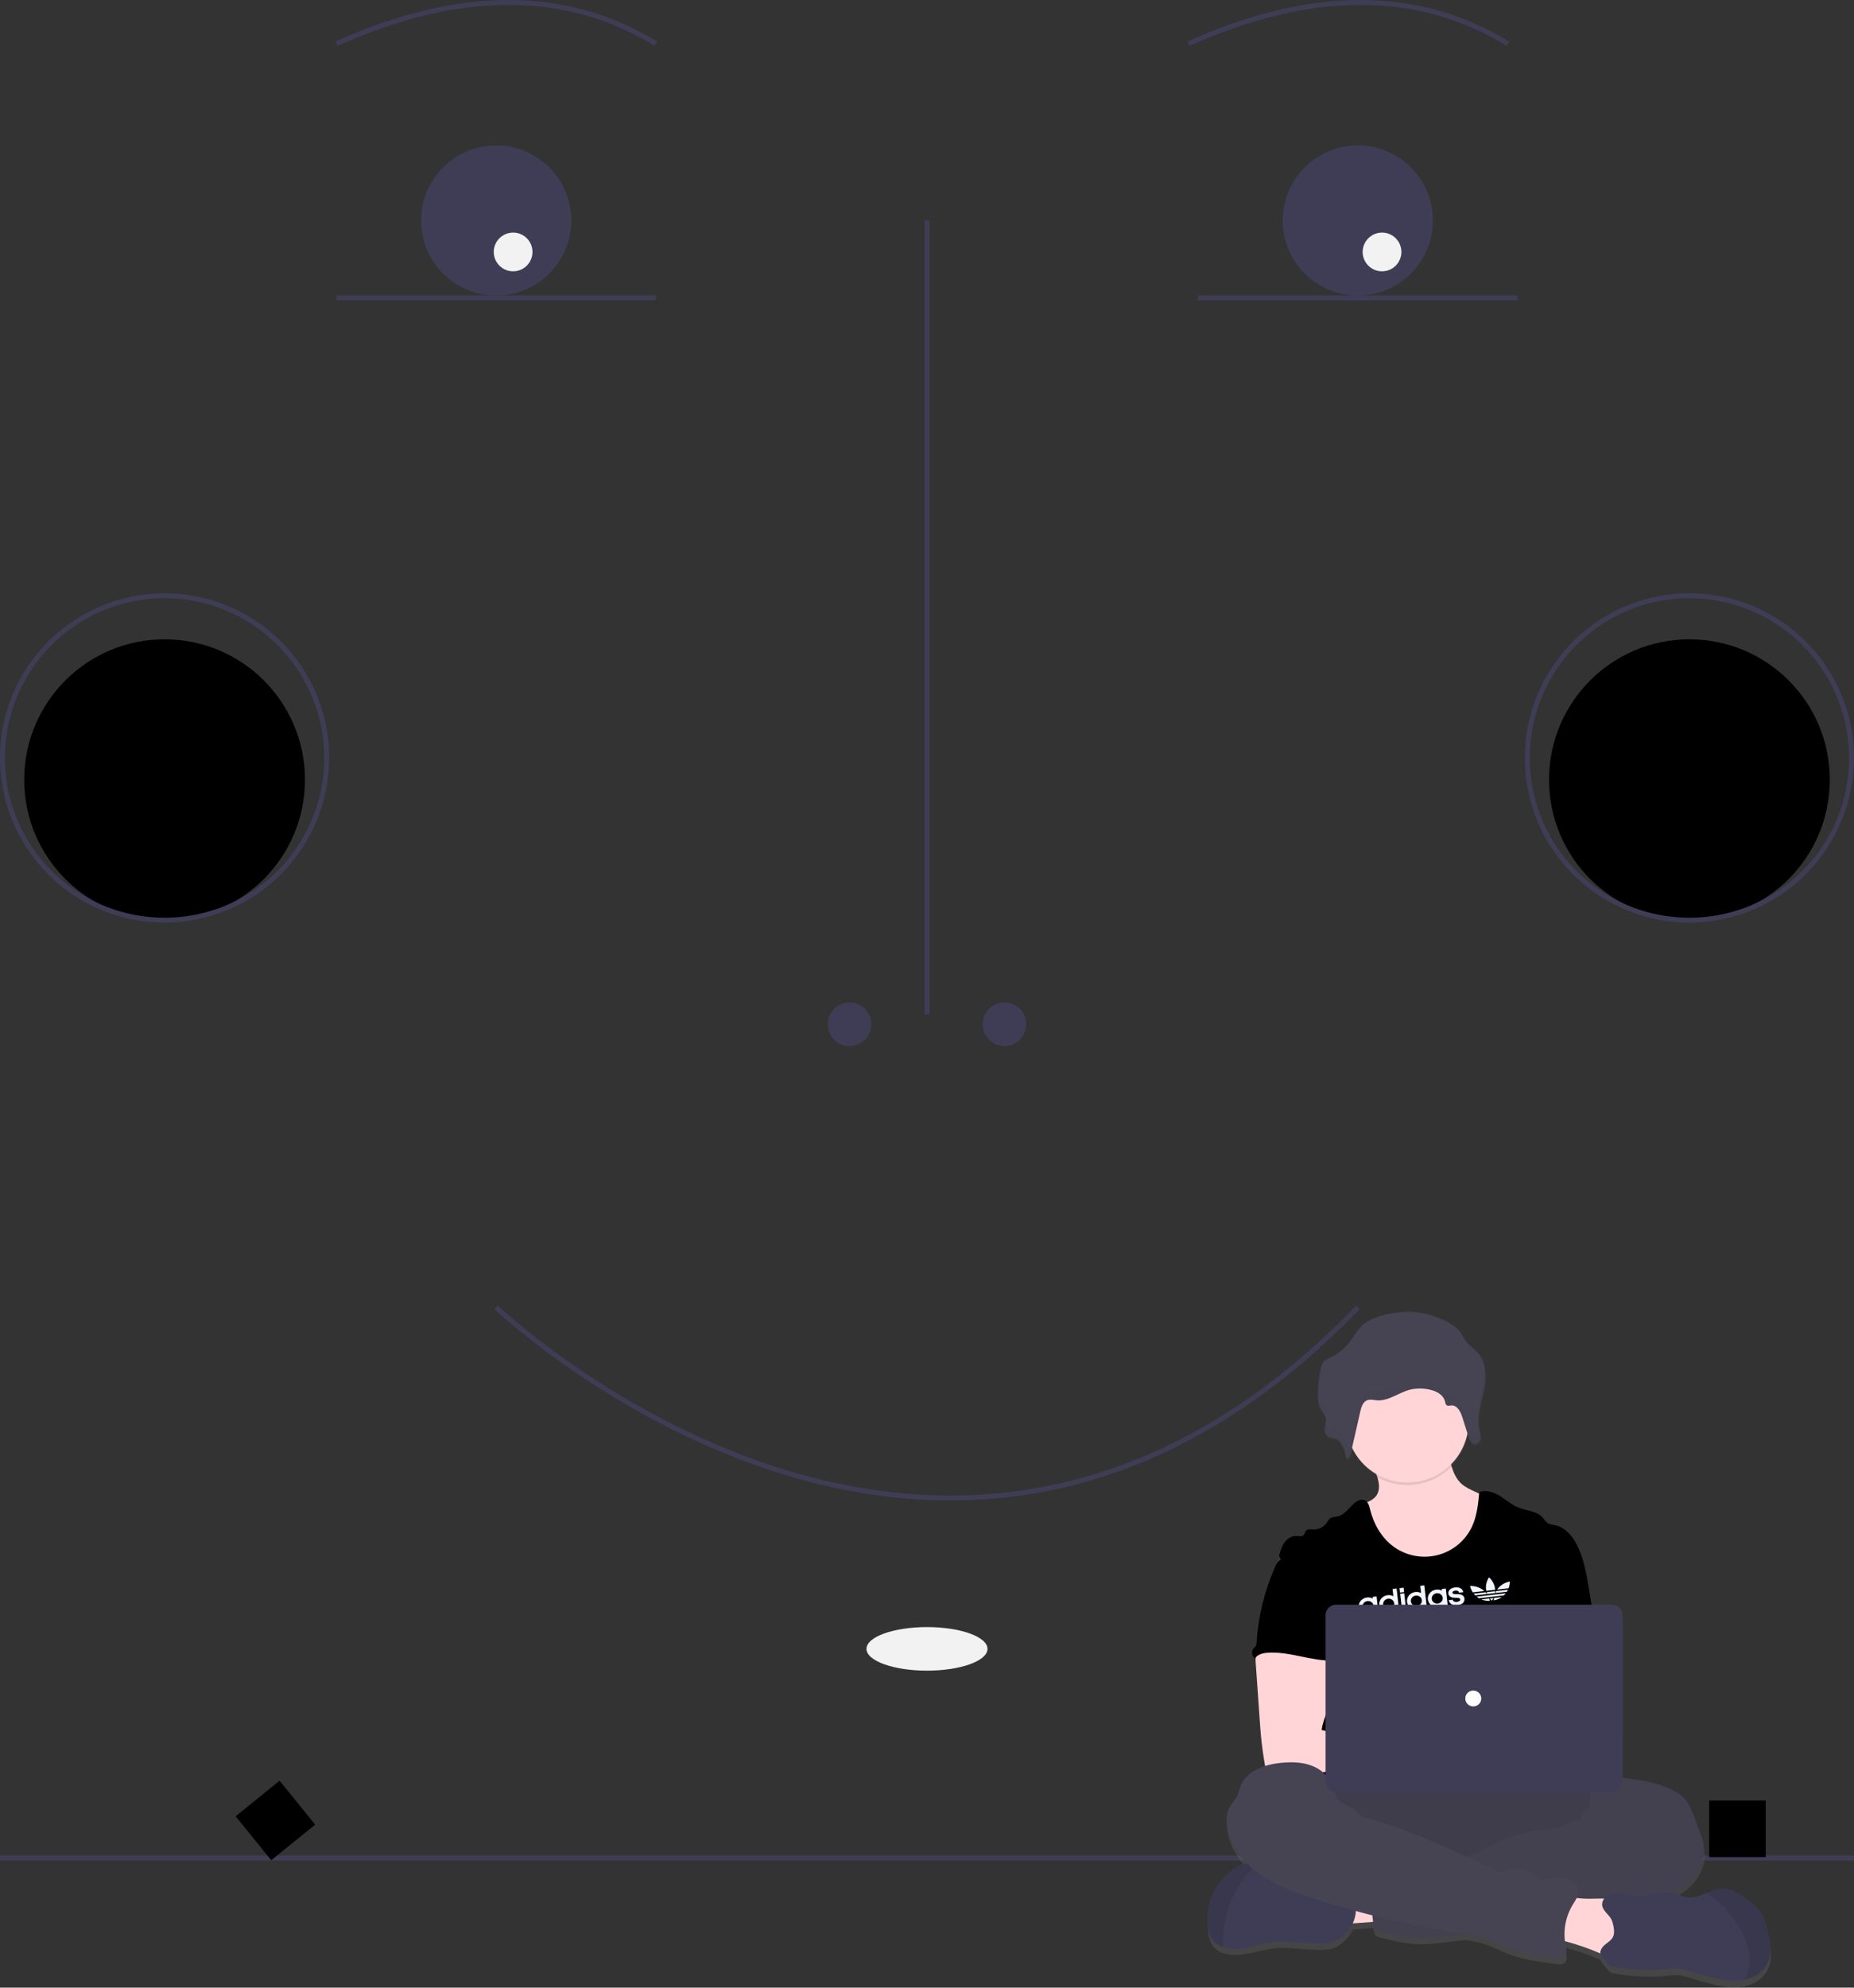 <svg width="766" height="821" viewBox="0 0 766 821" fill="none" xmlns="http://www.w3.org/2000/svg">
<rect x="0" y="0" width="766" height="821" fill="#333333" stroke="none"/>
<g id="virtual-assistant">
<path id="floor" d="M766 766.435H0V768.435H766V766.435Z" fill="#3F3D56"/>
<path id="left-square" d="M729.53 743.716H706.17V767.078H729.53V743.716Z" fill="black"/>
<path id="right-diamond" d="M115.518 735.524L97.357 750.218L112.051 768.379L130.212 753.685L115.518 735.524Z" fill="black"/>
<g id="face">
<path id="Vector" d="M384 91.072H382V419.072H384V91.072Z" fill="#3F3D56"/>
<path id="Vector_2" d="M627 122.072H495V124.072H627V122.072Z" fill="#3F3D56"/>
<path id="Vector_3" d="M271 122.072H139V124.072H271V122.072Z" fill="#3F3D56"/>
<path id="Vector_4" d="M139.41 18.984L138.59 17.16C189.497 -5.74 234.222 -5.719 271.524 17.22L270.476 18.924C233.773 -3.648 189.677 -3.627 139.41 18.984Z" fill="#3F3D56"/>
<path id="Vector_5" d="M491.41 18.984L490.59 17.16C541.497 -5.74 586.222 -5.719 623.523 17.22L622.477 18.924C585.772 -3.648 541.678 -3.628 491.41 18.984Z" fill="#3F3D56"/>
<path id="smile" d="M392.545 619.738C387.826 619.738 382.919 619.57 377.934 619.24C367.661 618.519 357.448 617.12 347.36 615.051C265.138 598.278 204.907 541.368 204.309 540.794L205.691 539.349C206.286 539.918 266.12 596.437 347.76 613.092C357.76 615.142 367.885 616.529 378.068 617.244C383.519 617.606 388.877 617.777 393.992 617.732C404.661 617.672 415.308 616.784 425.839 615.075C474.136 607.195 519.369 581.726 560.281 539.377L561.719 540.766C520.501 583.433 474.893 609.098 426.161 617.049C415.528 618.774 404.778 619.671 394.006 619.732C393.521 619.736 393.033 619.738 392.545 619.738Z" fill="#3F3D56"/>
<g id="right-cheek">
<path id="Vector_6" d="M68 380.072C100.033 380.072 126 354.104 126 322.072C126 290.039 100.033 264.072 68 264.072C35.967 264.072 10 290.039 10 322.072C10 354.104 35.967 380.072 68 380.072Z" fill="black"/>
<path id="Vector_7" d="M68 381.072C54.551 381.072 41.404 377.084 30.221 369.612C19.039 362.14 10.323 351.52 5.176 339.094C0.029 326.669 -1.317 312.996 1.307 299.806C3.93 286.615 10.407 274.498 19.917 264.988C29.427 255.478 41.543 249.002 54.734 246.378C67.925 243.754 81.597 245.101 94.022 250.248C106.448 255.395 117.068 264.11 124.54 275.293C132.012 286.475 136 299.623 136 313.072C135.98 331.1 128.809 348.384 116.061 361.132C103.313 373.88 86.028 381.051 68 381.072ZM68 247.072C54.946 247.072 42.186 250.942 31.332 258.195C20.479 265.447 12.019 275.755 7.024 287.815C2.029 299.874 0.722 313.145 3.268 325.948C5.815 338.75 12.101 350.51 21.331 359.741C30.561 368.971 42.321 375.257 55.124 377.803C67.927 380.35 81.197 379.043 93.257 374.048C105.317 369.052 115.625 360.593 122.877 349.739C130.129 338.886 134 326.125 134 313.072C133.98 295.573 127.02 278.798 114.647 266.424C102.274 254.051 85.498 247.091 68 247.072Z" fill="#3F3D56"/>
</g>
<g id="left-cheek">
<path id="Vector_8" d="M698 380.072C730.03 380.072 756 354.104 756 322.072C756 290.039 730.03 264.072 698 264.072C665.97 264.072 640 290.039 640 322.072C640 354.104 665.97 380.072 698 380.072Z" fill="black"/>
<path id="Vector_9" d="M698 381.072C684.55 381.072 671.4 377.084 660.22 369.612C649.04 362.14 640.32 351.52 635.18 339.094C630.029 326.669 628.683 312.996 631.307 299.806C633.93 286.615 640.41 274.498 649.92 264.988C659.43 255.478 671.54 249.002 684.73 246.378C697.92 243.754 711.6 245.101 724.02 250.248C736.45 255.395 747.07 264.11 754.54 275.293C762.01 286.475 766 299.623 766 313.072C765.98 331.1 758.81 348.384 746.06 361.132C733.31 373.88 716.03 381.051 698 381.072ZM698 247.072C684.95 247.072 672.19 250.942 661.33 258.195C650.48 265.447 642.02 275.755 637.02 287.815C632.029 299.874 630.722 313.145 633.27 325.948C635.81 338.75 642.1 350.51 651.33 359.741C660.56 368.971 672.32 375.257 685.12 377.803C697.93 380.35 711.2 379.043 723.26 374.048C735.32 369.052 745.62 360.593 752.88 349.739C760.13 338.886 764 326.125 764 313.072C763.98 295.573 757.02 278.798 744.65 266.424C732.27 254.051 715.5 247.091 698 247.072Z" fill="#3F3D56"/>
</g>
<path id="Vector_10" d="M351 432.072C355.971 432.072 360 428.042 360 423.072C360 418.101 355.971 414.072 351 414.072C346.029 414.072 342 418.101 342 423.072C342 428.042 346.029 432.072 351 432.072Z" fill="#3F3D56"/>
<path id="Vector_11" d="M415 432.072C419.971 432.072 424 428.042 424 423.072C424 418.101 419.971 414.072 415 414.072C410.029 414.072 406 418.101 406 423.072C406 428.042 410.029 432.072 415 432.072Z" fill="#3F3D56"/>
<path id="Vector_12" d="M383 690.072C396.807 690.072 408 686.042 408 681.072C408 676.101 396.807 672.072 383 672.072C369.193 672.072 358 676.101 358 681.072C358 686.042 369.193 690.072 383 690.072Z" fill="#F2F2F2"/>
<g id="right-eye">
<path id="Vector_13" d="M205 122.072C222.121 122.072 236 108.192 236 91.072C236 73.951 222.121 60.072 205 60.072C187.879 60.072 174 73.951 174 91.072C174 108.192 187.879 122.072 205 122.072Z" fill="#3F3D56"/>
<path id="right-pupil" d="M212 112.072C216.418 112.072 220 108.49 220 104.072C220 99.653 216.418 96.072 212 96.072C207.582 96.072 204 99.653 204 104.072C204 108.49 207.582 112.072 212 112.072Z" fill="#F2F2F2"/>
</g>
<g id="left-eye">
<path id="Vector_14" d="M561 122.072C578.121 122.072 592 108.192 592 91.072C592 73.951 578.121 60.072 561 60.072C543.879 60.072 530 73.951 530 91.072C530 108.192 543.879 122.072 561 122.072Z" fill="#3F3D56"/>
<path id="left-pupil" d="M571 112.072C575.418 112.072 579 108.49 579 104.072C579 99.653 575.418 96.072 571 96.072C566.582 96.072 563 99.653 563 104.072C563 108.49 566.582 112.072 571 112.072Z" fill="#F2F2F2"/>
</g>
</g>
<g id="me">
<path id="Vector_15" d="M730.14 798.494C729.59 796.518 729.04 794.521 727.94 792.802C726.92 791.344 725.71 790.028 724.34 788.889C720.35 785.298 715.46 781.652 710.18 782.558C708.54 782.917 706.96 783.49 705.48 784.261C704.71 784.616 703.93 784.97 703.14 785.27C700.91 786.195 698.45 786.409 696.09 785.882C694.88 785.56 693.75 784.981 692.56 784.621C691.99 784.452 691.42 784.328 690.83 784.25C691.98 783.738 693.1 783.153 694.18 782.498C700.11 778.896 704.84 772.385 704.18 765.422C703.95 763.08 703.14 760.837 702.34 758.627L700.23 752.831C699.31 750.321 698.37 747.761 696.7 745.676C694.85 743.351 692.21 741.774 689.48 740.601C683.62 738.074 677.22 737.184 670.9 736.322L670.46 736.262V668.518C670.46 667.36 670 666.249 669.18 665.431C668.35 664.612 667.23 664.152 666.07 664.152H657.76C657.39 661.925 657.03 659.702 656.66 657.483C655.62 651.147 654.53 644.696 651.59 638.993C649.67 635.26 646.6 631.696 642.47 630.965C641.66 630.892 640.86 630.708 640.1 630.419C638.89 629.83 638.23 628.52 637.3 627.554C634.91 625.06 631.007 625.021 627.796 623.733C624.958 622.615 622.637 620.508 620.053 618.887C617.468 617.266 614.256 616.115 611.397 617.168C611.397 617.375 611.358 617.583 611.336 617.785L609.5 616.944C607.52 616.033 605.502 615.1 603.912 613.604C601.872 611.694 600.783 609.162 599.936 606.471C599.848 606.193 599.766 605.926 599.678 605.625C603.193 602.067 605.573 597.558 606.519 592.664L606.964 594.099C607.065 594.422 607.182 594.739 607.316 595.049C607.544 595.649 607.922 596.18 608.416 596.593C608.557 596.703 608.713 596.793 608.878 596.861C609.03 596.92 609.189 596.961 609.351 596.981C609.579 597.009 609.811 596.992 610.033 596.932C610.405 596.817 610.746 596.622 611.032 596.359C611.317 596.097 611.54 595.774 611.683 595.414C611.77 595.2 611.835 594.977 611.875 594.749C611.897 594.611 611.909 594.473 611.914 594.334C611.914 594.29 611.914 594.247 611.914 594.203C611.914 594.159 611.914 594.012 611.914 593.919C611.914 593.826 611.914 593.821 611.914 593.766C611.914 593.712 611.914 593.586 611.886 593.493V593.352C611.886 593.242 611.853 593.133 611.831 593.029C611.809 592.926 611.831 592.969 611.831 592.942C611.804 592.806 611.771 592.664 611.743 592.527C611.743 592.495 611.743 592.456 611.743 592.424C611.743 592.391 611.694 592.2 611.666 592.085C611.639 591.971 611.628 591.938 611.611 591.862V591.829C611.556 591.611 611.507 591.398 611.457 591.179C611.058 589.285 610.956 587.341 611.155 585.416C611.484 582.591 612.01 579.792 612.728 577.039L612.843 576.542C612.887 576.351 612.931 576.16 612.97 575.964C613.058 575.571 613.146 575.178 613.228 574.78L613.426 573.775L613.575 572.88V572.766C613.883 570.738 613.948 568.68 613.767 566.637C613.514 563.783 612.623 561.081 610.671 558.931C609.291 557.408 607.47 556.284 606.189 554.685C604.99 553.19 604.314 551.345 603.071 549.877C599.639 545.811 590.829 542.678 585.424 542.133C579.231 541.511 569.228 543.082 564.235 546.712C562.387 548.049 561.122 549.986 559.835 551.82C557.471 555.231 554.787 558.636 550.998 560.552C549.568 561.272 547.929 561.818 546.978 563.073C546.412 563.924 546.045 564.89 545.905 565.9C545.177 569.454 544.798 573.069 544.773 576.695C544.773 577.148 544.773 577.601 544.773 578.06C544.784 579.419 545.076 580.762 545.631 582.005C545.719 582.191 545.818 582.371 545.922 582.551L545.988 582.666C546.653 583.609 547.242 584.604 547.748 585.64C547.874 585.93 547.964 586.234 548.017 586.546C548.111 587.345 548.059 588.155 547.863 588.936C547.863 589.056 547.814 589.176 547.792 589.297L547.742 589.531C547.742 589.613 547.742 589.695 547.698 589.771C547.654 590.006 547.616 590.241 547.583 590.47C547.499 591.101 547.541 591.743 547.704 592.358C547.779 592.701 547.927 593.025 548.137 593.307C548.348 593.589 548.616 593.824 548.925 593.995C549.238 594.145 549.571 594.248 549.914 594.301C550.261 594.361 550.613 594.399 550.954 594.476C551.392 594.575 551.816 594.731 552.213 594.94C552.594 595.12 552.951 595.348 553.275 595.616C553.435 595.761 553.587 595.914 553.731 596.075C554.021 596.405 554.283 596.759 554.512 597.134C554.629 597.326 554.739 597.523 554.842 597.723C555.236 598.513 555.551 599.339 555.782 600.19C555.925 600.697 556.046 601.21 556.151 601.723C556.2 601.953 556.244 602.182 556.283 602.406C556.321 602.629 556.36 602.858 556.393 603.082C556.543 603.074 556.691 603.044 556.833 602.995C557.641 602.706 558.092 601.772 558.345 600.866C558.389 600.714 558.427 600.566 558.46 600.419C558.587 599.873 558.719 599.273 558.845 598.7C561.013 603.268 564.508 607.088 568.882 609.669C569.036 610.122 569.184 610.57 569.316 611.028C570.036 613.501 570.383 616.088 569.135 618.249C568.244 619.782 566.748 620.726 565.076 621.381C564.835 621.062 564.525 620.801 564.169 620.617C562.722 619.897 560.985 620.77 559.769 621.845C557.57 623.821 555.777 626.653 552.884 627.303C551.839 627.543 550.684 627.494 549.816 628.127C549.241 628.663 548.76 629.29 548.391 629.982C547.764 630.877 546.919 631.601 545.936 632.087C544.953 632.573 543.863 632.807 542.765 632.766C541.759 632.717 540.566 632.487 539.878 633.219C539.367 633.764 539.328 634.627 538.778 635.145C538.041 635.866 536.832 635.516 535.803 635.473C533.845 635.391 532.025 636.646 530.909 638.256C529.793 639.866 529.259 641.792 528.709 643.713V643.746C528.568 643.848 528.434 643.959 528.308 644.079C527.775 644.643 527.361 645.307 527.092 646.033C522.645 656.082 520.02 666.83 519.338 677.785C519.349 678.319 519.228 678.847 518.986 679.324C518.74 679.635 518.47 679.927 518.178 680.197C517.917 680.514 517.722 680.881 517.606 681.274C517.49 681.668 517.455 682.08 517.503 682.487C517.55 682.895 517.68 683.288 517.884 683.645C518.088 684.001 518.362 684.313 518.689 684.563C518.848 684.278 519.046 684.017 519.278 683.788C519.217 684.039 519.162 684.285 519.124 684.508C518.903 686.101 518.883 687.714 519.063 689.311C519.584 696.893 520.11 704.47 520.642 712.042C520.79 714.186 520.939 716.326 521.137 718.465C521.522 722.605 522.071 726.73 522.786 730.837C522.819 731.023 522.858 731.214 522.907 731.383C518.425 732.796 514.438 735.351 512.761 739.613C512.178 741.086 511.914 742.691 511.199 744.104C510.413 745.654 509.121 746.893 508.263 748.41C506.783 751.019 506.717 754.217 507.256 757.142C508.296 762.846 511.403 767.943 515.505 772.091C515.324 772.091 515.137 772.091 514.955 772.091C513.615 772.238 512.328 772.696 511.199 773.428C502.521 778.46 497.561 789.254 499.37 799.111C499.728 801.037 500.349 802.991 501.647 804.459C502.726 805.626 504.113 806.469 505.651 806.893C506.612 807.18 507.602 807.363 508.604 807.439C515.368 807.985 521.917 804.874 528.698 804.612C530.944 804.576 533.191 804.68 535.424 804.923C538.69 805.192 541.962 805.363 545.24 805.436C550.569 805.562 553.566 804.153 556.965 800.202C557.8 799.219 558.497 798.129 559.038 796.961C561.93 796.797 565.126 796.546 567.435 796.36L567.468 796.677C567.595 797.768 567.787 799.023 568.667 799.711C569.162 800.05 569.725 800.279 570.317 800.382C575.871 801.736 581.492 803.111 587.211 803.111C589.895 803.057 592.574 802.853 595.234 802.5L605.282 801.348C608.209 801.717 611.099 802.341 613.916 803.215C616.819 804.192 619.53 805.643 622.368 806.795C628.967 809.447 636.06 810.397 643.09 811.325C644.29 811.483 645.66 811.592 646.55 810.779C647.69 809.687 647.31 807.865 646.99 806.337C646.86 805.709 646.76 805.081 646.68 804.448C651.42 805.689 656.06 807.287 660.56 809.229L661.35 809.573C661.58 810.763 662.68 811.712 663.74 812.995C664.09 813.536 664.5 814.037 664.96 814.49C665.49 814.828 666.08 815.041 666.7 815.112C674.12 816.484 681.7 816.824 689.21 816.122C690.75 815.914 692.31 815.861 693.85 815.964C694.99 816.117 696.11 816.367 697.21 816.711L703.57 818.523C708.26 819.855 713.06 821.203 717.93 820.903C718.92 820.841 719.9 820.701 720.86 820.482C724.71 819.598 728.3 817.464 730.14 814.032C732.76 809.365 731.55 803.624 730.14 798.494Z" fill="url(#paint0_linear)"/>
<path id="Vector_16" d="M551.752 794.282C550.592 791.662 549.492 788.649 550.653 786.03C551.41 784.487 552.711 783.274 554.31 782.619C555.891 781.979 557.559 781.571 559.259 781.407C564.596 780.713 569.996 780.639 575.35 781.189C575.741 784.256 574.916 787.367 574.206 790.33C573.563 793.059 573.194 793.463 570.357 793.605C568.52 793.703 552.187 795.248 551.752 794.282Z" fill="#FFD5D8"/>
<path id="Vector_17" d="M600.724 776.61C644.16 776.61 679.36 766.836 679.36 754.78C679.36 742.724 644.16 732.95 600.724 732.95C557.292 732.95 522.083 742.724 522.083 754.78C522.083 766.836 557.292 776.61 600.724 776.61Z" fill="#464353"/>
<path id="Vector_18" opacity="0.1" d="M600.724 776.61C644.16 776.61 679.36 766.836 679.36 754.78C679.36 742.724 644.16 732.95 600.724 732.95C557.292 732.95 522.083 742.724 522.083 754.78C522.083 766.836 557.292 776.61 600.724 776.61Z" fill="black"/>
<path id="Vector_19" d="M614.824 639.539C612.128 644.708 607.651 648.745 602.208 650.913C598.995 652.075 595.613 652.712 592.194 652.801C588.46 652.97 584.649 652.73 581.141 651.464C576.433 649.772 572.523 646.312 569.592 642.279C566.661 638.246 564.643 633.64 562.888 628.995C561.964 626.578 561.085 624.002 561.519 621.448C564.351 620.809 567.453 619.87 568.916 617.376C570.164 615.237 569.818 612.672 569.097 610.227C568.894 609.534 568.657 608.846 568.421 608.186C567.871 606.603 565.973 603.596 567.321 602.243C568.162 601.386 571.687 600.949 572.903 600.392C576.648 598.679 580.101 596.201 584.215 595.388C587.773 594.684 591.446 595.344 594.999 596.076C595.47 596.144 595.923 596.305 596.33 596.55C596.794 596.938 597.137 597.45 597.32 598.024C598.331 600.469 598.925 603.17 599.739 605.719C600.586 608.388 601.675 610.893 603.715 612.786C605.305 614.265 607.328 615.193 609.308 616.094L614.18 618.309C615.047 618.632 615.833 619.136 616.485 619.788C617.122 620.658 617.503 621.686 617.585 622.757C618.458 628.5 617.492 634.37 614.824 639.539Z" fill="#FFD5D8"/>
<path id="Vector_20" opacity="0.1" d="M599.717 605.719C595.837 609.728 590.726 612.346 585.186 613.161C579.645 613.977 573.989 612.945 569.103 610.227C568.899 609.534 568.663 608.846 568.426 608.186C567.876 606.603 565.979 603.596 567.326 602.243C568.168 601.386 571.693 600.949 572.908 600.392C576.653 598.679 580.107 596.201 584.22 595.388C587.778 594.684 591.452 595.344 595.005 596.076C595.476 596.144 595.928 596.305 596.335 596.55C596.799 596.938 597.143 597.45 597.325 598.024C598.31 600.469 598.904 603.17 599.717 605.719Z" fill="black"/>
<path id="Vector_21" d="M581.477 612.339C595.448 612.339 606.773 601.099 606.773 587.234C606.773 573.37 595.448 562.13 581.477 562.13C567.505 562.13 556.18 573.37 556.18 587.234C556.18 601.099 567.505 612.339 581.477 612.339Z" fill="#FFD5D8"/>
<path id="Vector_22" d="M658.55 668.71L656.47 656.212C655.42 649.941 654.34 643.55 651.4 637.902C649.47 634.202 646.41 630.676 642.28 629.945C641.46 629.873 640.66 629.689 639.9 629.399C638.69 628.821 638.03 627.522 637.1 626.561C634.7 624.094 630.8 624.056 627.588 622.801C624.75 621.71 622.43 619.608 619.845 618.004C617.26 616.399 614.043 615.275 611.183 616.301C610.722 621.186 610.232 626.179 608.142 630.627C606.782 633.523 604.787 636.08 602.303 638.112C599.819 640.144 596.908 641.599 593.785 642.371C590.661 643.143 587.403 643.213 584.248 642.575C581.094 641.936 578.123 640.607 575.553 638.682C570.654 635.02 567.513 629.372 566.051 623.461C565.693 622.021 565.286 620.367 563.95 619.707C562.504 618.986 560.766 619.859 559.55 620.918C557.351 622.877 555.552 625.683 552.66 626.343C551.615 626.583 550.46 626.534 549.591 627.162C549.014 627.69 548.53 628.312 548.161 629.001C547.528 629.888 546.683 630.606 545.7 631.088C544.718 631.57 543.631 631.802 542.536 631.762C541.529 631.713 540.336 631.484 539.648 632.21C539.137 632.756 539.098 633.607 538.549 634.114C537.806 634.829 536.602 634.48 535.568 634.442C533.61 634.36 531.79 635.604 530.668 637.171C529.546 638.737 529.018 640.674 528.468 642.552C534.479 655.835 539.978 669.135 545.989 682.419C546.271 682.92 546.42 683.483 546.424 684.056C546.303 684.651 546.047 685.211 545.676 685.693C542.728 690.392 542.821 696.303 543.146 701.826C543.47 707.349 543.866 713.183 541.381 718.133C540.704 719.492 539.824 720.736 539.181 722.095C537.674 725.173 537.13 735.018 538.01 738.326H662.34C659.97 731.859 660.87 718.881 661.36 712.015C661.71 707.212 660.81 702.415 660.43 697.613C659.59 687.805 660.18 678.5 658.55 668.71Z" fill="black"/>
<path id="Vector_23" d="M518.944 683.008C518.724 684.588 518.701 686.188 518.878 687.773L520.456 710.296C520.604 712.419 520.753 714.536 520.951 716.654C521.33 720.763 521.897 724.84 522.601 728.911C522.617 729.49 522.863 730.038 523.286 730.436C523.708 730.834 524.273 731.049 524.855 731.034C531.812 732.497 539 732.437 546.099 732.039C556.933 731.438 567.75 730.068 578.6 730.303C581.394 730.363 584.649 730.303 586.343 728.12C588.037 725.937 587.053 722.406 584.842 720.643C582.631 718.881 579.629 718.46 576.791 718.46C573.035 718.422 569.279 718.952 565.534 718.733C562.097 718.531 558.737 717.707 555.404 716.883L546.055 714.575C546.413 711.764 547.491 709.117 548.513 706.448C550.35 701.717 552.066 696.827 552.099 691.757C552.132 686.687 550.207 681.355 546.022 678.451C542.58 676.066 538.147 675.624 533.951 675.723C530.899 675.81 525.625 675.084 522.837 676.268C520.632 677.229 519.356 680.863 518.944 683.008Z" fill="#FFD5D8"/>
<path id="Vector_24" d="M664.91 734.505C666.74 733.812 668.76 734.063 670.72 734.325C677.04 735.182 683.46 736.061 689.31 738.566C692.06 739.734 694.68 741.295 696.54 743.592C698.19 745.661 699.15 748.193 700.06 750.687L702.18 756.428C702.98 758.611 703.79 760.838 704.02 763.157C704.68 770.028 699.94 776.506 693.99 780.076C688.03 783.645 681.02 784.916 674.19 786.248C667.36 787.58 660.5 789.053 653.7 790.614C650.53 791.431 647.31 792.06 644.06 792.497C636.78 793.316 629.166 792.109 622.248 794.5C619.499 795.455 616.798 796.874 613.944 797.534C612.048 797.93 610.132 798.22 608.203 798.402L595.109 799.886C592.446 800.24 589.766 800.444 587.08 800.498C581.361 800.498 575.735 799.155 570.181 797.813C569.59 797.71 569.028 797.485 568.531 797.152C567.651 796.465 567.458 795.248 567.332 794.145C566.771 789.266 566.28 784.382 565.858 779.492C565.726 777.904 565.627 776.184 566.502 774.847C567.601 773.21 569.746 772.697 571.704 772.381C580.006 771.033 588.415 770.454 596.825 770.651C600.02 767.48 605.288 767.463 609.473 765.739C611.013 765.037 612.503 764.233 613.933 763.332C621.419 758.998 629.785 756.374 638.42 755.653C640.11 755.602 641.79 755.364 643.43 754.944C646.67 753.945 649.62 751.227 652.95 751.893C653.36 750.763 653.65 749.252 654.6 748.477C655.07 748.078 655.66 747.811 656.09 747.385C657.01 746.463 657.09 745.011 656.95 743.723C656.82 742.435 656.51 741.114 656.84 739.859C656.98 739.384 657.19 738.93 657.45 738.511C659.1 735.684 661.6 734.233 664.91 734.505Z" fill="#464353"/>
<path id="Vector_25" opacity="0.05" d="M664.91 734.505C666.74 733.812 668.76 734.063 670.72 734.325C677.04 735.182 683.46 736.061 689.31 738.566C692.06 739.734 694.68 741.295 696.54 743.592C698.19 745.661 699.15 748.193 700.06 750.687L702.18 756.428C702.98 758.611 703.79 760.838 704.02 763.157C704.68 770.028 699.94 776.506 693.99 780.076C688.03 783.645 681.02 784.916 674.19 786.248C667.36 787.58 660.5 789.053 653.7 790.614C650.53 791.431 647.31 792.06 644.06 792.497C636.78 793.316 629.166 792.109 622.248 794.5C619.499 795.455 616.798 796.874 613.944 797.534C612.048 797.93 610.132 798.22 608.203 798.402L595.109 799.886C592.446 800.24 589.766 800.444 587.08 800.498C581.361 800.498 575.735 799.155 570.181 797.813C569.59 797.71 569.028 797.485 568.531 797.152C567.651 796.465 567.458 795.248 567.332 794.145C566.771 789.266 566.28 784.382 565.858 779.492C565.726 777.904 565.627 776.184 566.502 774.847C567.601 773.21 569.746 772.697 571.704 772.381C580.006 771.033 588.415 770.454 596.825 770.651C600.02 767.48 605.288 767.463 609.473 765.739C611.013 765.037 612.503 764.233 613.933 763.332C621.419 758.998 629.785 756.374 638.42 755.653C640.11 755.602 641.79 755.364 643.43 754.944C646.67 753.945 649.62 751.227 652.95 751.893C653.36 750.763 653.65 749.252 654.6 748.477C655.07 748.078 655.66 747.811 656.09 747.385C657.01 746.463 657.09 745.011 656.95 743.723C656.82 742.435 656.51 741.114 656.84 739.859C656.98 739.384 657.19 738.93 657.45 738.511C659.1 735.684 661.6 734.233 664.91 734.505Z" fill="black"/>
<path id="Vector_26" d="M556.812 797.654C553.408 801.567 550.411 802.965 545.082 802.839C541.804 802.763 538.531 802.593 535.26 802.332C533.025 802.092 530.777 801.988 528.529 802.02C521.743 802.282 515.193 805.366 508.424 804.826C507.423 804.747 506.433 804.564 505.47 804.28C503.935 803.86 502.547 803.025 501.461 801.868C500.164 800.41 499.542 798.479 499.185 796.568C497.375 786.778 502.336 776.114 511.019 771.131C512.152 770.405 513.44 769.951 514.781 769.805C516.095 769.799 517.395 770.083 518.586 770.634L518.669 770.667C522.197 772.108 525.401 774.23 528.095 776.91C528.503 777.375 528.991 777.765 529.535 778.062C530.079 778.266 530.654 778.373 531.235 778.378L538.461 778.831C539.685 778.868 540.902 779.034 542.09 779.328C543.401 779.782 544.676 780.329 545.907 780.965C549.795 782.69 554.106 783.148 558.308 783.814C558.713 783.836 559.099 783.99 559.408 784.251C559.575 784.458 559.692 784.701 559.749 784.96C560.339 787.153 560.38 789.457 559.868 791.669C559.357 793.882 558.307 795.936 556.812 797.654Z" fill="#3F3D56"/>
<path id="Vector_27" opacity="0.1" d="M518.669 770.672C515.865 773.329 513.433 776.347 511.437 779.645C508.234 785.087 506.222 791.138 505.531 797.403C505.269 799.689 505.249 801.995 505.47 804.285C503.935 803.865 502.547 803.03 501.461 801.873C500.164 800.416 499.542 798.484 499.185 796.574C497.375 786.783 502.336 776.119 511.019 771.136C512.152 770.41 513.44 769.956 514.781 769.81C516.095 769.805 517.395 770.088 518.586 770.64L518.669 770.672Z" fill="black"/>
<path id="Vector_28" d="M658.62 784.251C662.66 784.142 667.2 783.94 670.17 786.641C673 789.195 673.38 793.408 673.56 797.201L673.78 801.606C673.84 802.948 673.9 804.334 673.35 805.579C672.39 807.762 669.73 808.815 667.3 808.689C664.88 808.564 662.65 807.511 660.44 806.561C654.42 803.989 648.15 802.03 641.74 800.716C641.95 797.671 642.3 794.64 642.78 791.624C643.12 789.534 643.17 786.035 644.58 784.3C646.07 782.466 648.01 783.459 650.04 783.798C652.88 784.228 655.75 784.38 658.62 784.251Z" fill="#FFD5D8"/>
<path id="Vector_29" d="M551.802 739.996C551.802 740.541 550.939 739.996 550.862 739.412C550.257 734.997 546.726 731.356 542.613 729.588C538.499 727.82 533.814 727.727 529.359 728.147C522.623 728.781 515.061 731.34 512.597 737.589C512.014 739.052 511.75 740.634 511.035 742.037C510.244 743.576 508.951 744.804 508.093 746.299C506.614 748.886 506.554 752.057 507.087 754.982C508.522 762.786 513.901 769.461 520.417 774.083C526.934 778.706 534.551 781.467 542.145 783.956C562.227 790.529 582.83 795.412 603.737 798.555C607.125 799.062 610.546 799.532 613.79 800.612C616.694 801.578 619.411 803.025 622.248 804.16C628.847 806.79 635.95 807.729 642.98 808.651C644.18 808.804 645.55 808.913 646.44 808.105C647.58 807.052 647.2 805.218 646.88 803.707C645.69 797.959 646.69 791.976 649.69 786.919C650.87 784.955 652.4 782.941 652.18 780.665C651.91 778.013 649.25 776.135 646.6 775.71C643.95 775.284 641.25 775.912 638.59 776.255C637.67 776.376 636.67 776.452 635.87 775.988C635.47 775.723 635.12 775.407 634.8 775.049C632.969 773.294 630.623 772.16 628.1 771.81C625.576 771.46 623.006 771.912 620.758 773.101C619.773 773.647 618.283 772.43 617.26 771.971L605.695 766.776C592.409 760.811 579.057 754.818 565 751.042C563.879 750.823 562.813 750.383 561.866 749.748C561.167 749.203 560.667 748.46 560.023 747.855C558.621 746.539 556.669 746.015 554.986 745.082C553.303 744.149 551.417 741.868 551.802 739.996Z" fill="#464353"/>
<path id="Vector_30" d="M730.1 811.32C728.25 814.72 724.66 816.838 720.81 817.711C719.85 817.927 718.86 818.066 717.88 818.126C713.01 818.426 708.2 817.089 703.51 815.768L697.14 813.989C696.05 813.647 694.93 813.398 693.79 813.247C692.24 813.144 690.69 813.197 689.15 813.405C681.62 814.1 674.03 813.762 666.6 812.401C665.98 812.334 665.38 812.123 664.86 811.784C664.4 811.337 663.99 810.841 663.64 810.305C661.91 808.237 660.04 807.03 662.1 804.302C663.28 802.719 665.47 801.928 666.39 800.11C667.31 798.293 666.72 795.712 666.18 793.834C665.43 791.242 662.99 790.123 662.12 787.744C661.46 785.948 662.56 783.863 664.22 782.886C665.87 781.91 667.92 781.833 669.83 782.084C671.74 782.335 673.61 782.87 675.53 783.017C681.17 783.465 686.94 780.578 692.35 782.204C693.55 782.564 694.67 783.137 695.88 783.454C698.24 783.978 700.71 783.766 702.94 782.848C703.73 782.553 704.51 782.199 705.28 781.849C706.76 781.082 708.34 780.515 709.98 780.163C715.26 779.263 720.16 782.892 724.15 786.434C725.52 787.561 726.73 788.864 727.75 790.309C728.85 792.011 729.44 793.992 729.95 795.946C731.41 800.994 732.61 806.681 730.1 811.32Z" fill="#3F3D56"/>
<path id="Vector_31" opacity="0.1" d="M730.1 811.32C728.25 814.72 724.66 816.838 720.81 817.711C722.31 814.824 722.98 811.586 722.76 808.346C722.43 803.156 720.14 798.266 717.2 793.954C715.4 791.3 713.35 788.821 711.08 786.548C709.33 784.802 707.18 783.416 705.3 781.817C706.78 781.05 708.36 780.482 710 780.13C715.29 779.23 720.19 782.859 724.17 786.401C725.54 787.528 726.75 788.831 727.77 790.276C728.87 791.979 729.46 793.96 729.97 795.913C731.41 800.994 732.61 806.681 730.1 811.32Z" fill="black"/>
<path id="Vector_32" d="M528.155 644.956C527.619 645.512 527.204 646.171 526.934 646.893C522.489 656.835 519.863 667.483 519.18 678.339C519.192 678.869 519.069 679.392 518.823 679.862C518.58 680.174 518.309 680.465 518.014 680.73C517.747 681.045 517.547 681.411 517.427 681.805C517.308 682.2 517.271 682.615 517.32 683.024C517.368 683.433 517.501 683.828 517.709 684.184C517.917 684.541 518.197 684.851 518.531 685.096C519.439 683.398 521.611 682.847 523.541 682.7C532.785 681.974 541.815 686.242 551.087 685.92C550.433 683.677 549.492 681.521 548.959 679.251C546.6 669.171 552.484 658.196 548.876 648.487C548.156 646.544 546.952 644.634 545.054 643.782C544.269 643.467 543.447 643.251 542.607 643.138C540.264 642.718 535.601 640.923 533.335 641.643C532.499 641.91 532.169 642.691 531.477 643.16C530.426 643.831 529.029 644.077 528.155 644.956Z" fill="black"/>
<path id="shirt-logo" fill-rule="evenodd" clip-rule="evenodd" d="M602.842 653.782C602.966 653.768 603.189 653.772 603.168 653.586C603.152 653.441 603.023 653.436 602.889 653.451L602.619 653.482L602.655 653.803L602.842 653.782ZM603.357 654.235L603.211 654.251L602.884 653.865L602.664 653.89L602.712 654.308L602.588 654.322L602.485 653.418L602.91 653.369C603.003 653.359 603.077 653.362 603.155 653.39C603.22 653.414 603.271 653.487 603.28 653.573C603.301 653.759 603.173 653.832 603.017 653.849L603.357 654.235ZM603.616 653.743C603.594 653.557 603.494 653.39 603.339 653.274C603.185 653.159 602.987 653.106 602.788 653.128C602.373 653.175 602.056 653.527 602.1 653.915C602.146 654.314 602.534 654.594 602.949 654.547C603.355 654.5 603.661 654.142 603.616 653.743ZM602.007 653.926C601.995 653.821 602.006 653.714 602.038 653.612C602.07 653.509 602.124 653.414 602.196 653.33C602.267 653.246 602.356 653.177 602.455 653.125C602.555 653.075 602.664 653.042 602.778 653.03C603.256 652.976 603.68 653.293 603.73 653.73C603.781 654.177 603.439 654.59 602.961 654.644C602.473 654.699 602.058 654.373 602.007 653.926ZM624.453 651.324C624.578 651.309 624.799 651.314 624.778 651.128C624.761 650.983 624.624 650.979 624.51 650.992L624.23 651.024L624.267 651.345L624.453 651.324ZM624.957 651.778L624.821 651.793L624.484 651.408L624.277 651.431L624.324 651.85L624.21 651.863L624.107 650.958L624.523 650.911C624.605 650.902 624.68 650.904 624.765 650.932C624.843 650.954 624.882 651.029 624.892 651.115C624.913 651.301 624.785 651.373 624.619 651.392L624.957 651.778ZM625.226 651.285C625.182 650.897 624.816 650.622 624.391 650.671C623.975 650.718 623.678 651.068 623.722 651.456C623.767 651.855 624.137 652.137 624.552 652.089C624.977 652.041 625.272 651.683 625.226 651.285ZM623.618 651.468C623.568 651.031 623.89 650.629 624.379 650.573C624.856 650.519 625.281 650.836 625.331 651.273C625.382 651.72 625.04 652.133 624.563 652.187C624.074 652.242 623.669 651.915 623.618 651.468ZM573.985 664.628C573.686 664.663 573.384 664.642 573.095 664.567C572.807 664.492 572.538 664.363 572.305 664.19C572.071 664.016 571.876 663.8 571.733 663.553C571.589 663.308 571.5 663.037 571.469 662.757C571.438 662.477 571.465 662.194 571.55 661.922C571.635 661.651 571.775 661.397 571.964 661.175C572.152 660.953 572.386 660.768 572.649 660.63C572.913 660.491 573.202 660.403 573.501 660.369C573.799 660.335 574.101 660.357 574.388 660.432C574.677 660.508 574.945 660.637 575.178 660.81C575.412 660.984 575.606 661.199 575.75 661.445C575.893 661.69 575.983 661.961 576.014 662.24C576.048 662.52 576.021 662.804 575.937 663.075C575.852 663.346 575.712 663.601 575.523 663.823C575.335 664.044 575.101 664.23 574.837 664.369C574.574 664.506 574.284 664.595 573.985 664.628ZM565.452 665.598C564.196 665.741 563.082 664.913 562.947 663.726C562.813 662.549 563.712 661.482 564.968 661.34C566.222 661.197 567.349 662.033 567.483 663.21C567.516 663.49 567.489 663.774 567.405 664.046C567.32 664.318 567.18 664.571 566.991 664.793C566.802 665.016 566.569 665.2 566.305 665.339C566.04 665.477 565.751 665.565 565.452 665.598ZM594.059 662.344C592.803 662.487 591.689 661.659 591.554 660.472C591.42 659.295 592.318 658.229 593.574 658.086C594.82 657.944 595.946 658.78 596.08 659.958C596.113 660.237 596.086 660.519 596.002 660.791C595.919 661.062 595.779 661.316 595.591 661.538C595.404 661.76 595.172 661.945 594.909 662.084C594.645 662.221 594.357 662.31 594.059 662.344ZM585.433 663.325C585.134 663.361 584.832 663.341 584.543 663.267C584.254 663.191 583.985 663.063 583.751 662.889C583.517 662.715 583.323 662.499 583.179 662.252C583.037 662.006 582.948 661.735 582.918 661.455C582.885 661.175 582.911 660.891 582.996 660.62C583.08 660.347 583.221 660.094 583.41 659.872C583.599 659.65 583.832 659.465 584.096 659.327C584.36 659.188 584.65 659.1 584.949 659.067C585.248 659.033 585.549 659.055 585.838 659.13C586.125 659.206 586.393 659.334 586.627 659.508C586.861 659.682 587.055 659.897 587.199 660.142C587.342 660.388 587.432 660.657 587.464 660.938C587.497 661.218 587.471 661.501 587.386 661.773C587.301 662.045 587.161 662.299 586.972 662.52C586.783 662.743 586.55 662.928 586.286 663.066C586.022 663.204 585.732 663.292 585.433 663.325ZM576.359 665.165C575.75 665.698 574.977 666.035 574.155 666.125C572.016 666.368 570.099 664.942 569.871 662.939C569.644 660.945 571.192 659.125 573.331 658.882C574.182 658.785 575.001 658.956 575.682 659.323L575.343 656.338L577.026 656.147L578.103 665.618L576.432 665.808L576.359 665.165ZM602.886 657.864C602.725 657.28 602.168 656.912 601.359 657.004C600.934 657.052 600.025 657.293 600.083 657.807C600.171 658.576 601.58 658.485 601.924 658.466C604.189 658.405 604.947 659.254 605.071 660.343C605.163 661.151 604.795 661.802 604.222 662.301C603.734 662.72 602.661 662.99 601.996 663.066C600.521 663.234 598.941 662.646 598.548 660.956L600.2 660.768C600.384 661.565 601.321 661.764 601.83 661.706C602.752 661.601 603.366 661.158 603.317 660.73C603.24 660.049 602.549 659.98 601.561 659.994C601.006 659.998 599.936 659.942 599.462 659.651C598.934 659.347 598.472 658.986 598.393 658.286C598.25 657.032 599.185 655.921 601.25 655.675C602.962 655.471 604.367 656.276 604.566 657.662L602.886 657.864ZM567.826 666.135C567.217 666.67 566.444 667.006 565.622 667.096C563.474 667.34 561.577 665.911 561.349 663.908C561.294 663.433 561.339 662.951 561.483 662.49C561.627 662.029 561.866 661.597 562.186 661.22C562.507 660.844 562.903 660.529 563.35 660.294C563.798 660.059 564.291 659.909 564.798 659.852C565.65 659.755 566.469 659.927 567.161 660.292L567.083 659.601L568.744 659.412L569.56 666.589L567.899 666.778L567.826 666.135ZM578.445 657.807L580.116 657.617L579.91 655.809L578.239 656L578.445 657.807ZM579.317 665.479L580.989 665.289L580.172 658.113L578.501 658.303L579.317 665.479ZM596.413 662.884C595.841 663.403 595.08 663.745 594.229 663.842C592.091 664.085 590.173 662.658 589.945 660.655C589.718 658.661 591.267 656.842 593.405 656.598C594.256 656.502 595.075 656.673 595.748 657.04L595.669 656.35L597.351 656.159L598.167 663.335L596.506 663.524L596.413 662.884ZM587.807 663.863C587.225 664.383 586.455 664.726 585.603 664.823C583.476 665.065 581.548 663.64 581.32 661.636C581.093 659.642 582.652 657.821 584.78 657.58C585.631 657.483 586.45 657.654 587.142 658.019L586.803 655.034L588.464 654.846L589.541 664.316L587.88 664.505L587.807 663.863ZM617.733 656.668C617.634 654.956 616.88 653.149 615.22 651.497C614.002 653.359 613.725 655.351 614.048 657.087L617.733 656.668ZM614.42 658.413C614.328 658.166 614.247 657.916 614.176 657.664L617.737 657.259C617.725 657.521 617.702 657.782 617.669 658.043L614.42 658.413ZM615.468 660.244C615.738 660.575 616.04 660.88 616.371 661.156C616.628 660.821 616.849 660.451 617.047 660.065L615.468 660.244ZM623.287 656.046C623.61 655.191 623.799 654.254 623.818 653.228C621.423 653.697 619.648 655.011 618.533 656.587L623.287 656.046ZM623.03 656.657C622.896 656.947 622.746 657.209 622.589 657.484L617.738 658.015C617.866 657.755 617.991 657.465 618.142 657.213L623.03 656.657ZM621.361 658.983C621.638 658.716 621.894 658.43 622.125 658.127L610.083 659.488C610.386 659.739 610.716 659.967 611.054 660.166L621.361 658.983ZM617.223 660.045C617.188 660.376 617.185 660.709 617.21 661.04C618.358 660.861 619.513 660.394 620.525 659.669L617.223 660.045ZM608.873 658.267C609.079 658.518 609.284 658.741 609.51 658.971L614.337 658.422C614.172 658.175 613.977 657.942 613.771 657.71L608.873 658.267ZM612.002 660.639C613.15 661.118 614.371 661.314 615.528 661.232C615.478 660.903 615.403 660.58 615.302 660.263L612.002 660.639ZM613.239 657.189C611.81 655.903 609.797 655.02 607.355 655.1C607.585 656.027 607.967 656.915 608.485 657.729L613.239 657.189Z" fill="#F0F5FF"/>
<path id="Vector_33" d="M665.91 662.821H552.038C549.618 662.821 547.655 664.768 547.655 667.171V735.968C547.655 738.37 549.618 740.318 552.038 740.318H665.91C668.33 740.318 670.29 738.37 670.29 735.968V667.171C670.29 664.768 668.33 662.821 665.91 662.821Z" fill="#3F3D56"/>
<path id="Vector_34" d="M608.698 704.844C610.52 704.844 611.998 703.378 611.998 701.569C611.998 699.761 610.52 698.295 608.698 698.295C606.876 698.295 605.398 699.761 605.398 701.569C605.398 703.378 606.876 704.844 608.698 704.844Z" fill="white"/>
<path id="Vector_35" d="M563.999 546.489C562.152 547.815 560.887 549.719 559.6 551.548C557.23 554.926 554.546 558.299 550.757 560.181C549.322 560.896 547.683 561.437 546.732 562.681C546.167 563.523 545.8 564.479 545.659 565.481C544.933 569.001 544.554 572.584 544.526 576.177C544.526 577.968 544.603 579.812 545.401 581.438C546.154 582.967 547.512 584.26 547.793 585.925C548.007 587.223 547.523 588.517 547.353 589.821C547.183 591.126 547.48 592.67 548.695 593.292C549.35 593.537 550.034 593.696 550.73 593.767C554.387 594.575 555.613 598.832 556.168 602.352C557.411 602.281 557.972 600.867 558.231 599.716L562.042 582.901C562.454 581.078 563.142 578.966 564.973 578.328C566.199 577.907 567.541 578.3 568.822 578.41C573.854 578.819 578.111 574.96 583.033 573.896C584.608 573.581 586.219 573.474 587.822 573.58C591.705 573.771 596.22 575.353 597.045 578.95C597.182 579.534 597.265 580.232 597.815 580.522C598.365 580.811 598.942 580.565 599.52 580.522C601.983 580.276 603.435 583.027 604.144 585.275L606.729 593.461C607.114 594.7 607.763 596.157 609.116 596.316C610.364 596.468 611.426 595.295 611.613 594.133C611.8 592.97 611.393 591.764 611.123 590.596C609.908 585.221 611.767 579.719 612.899 574.333C614.032 568.946 614.236 562.757 610.436 558.61C609.055 557.109 607.241 555.99 605.954 554.407C604.755 552.923 604.078 551.1 602.836 549.643C599.399 545.621 590.583 542.515 585.177 542.002C579.002 541.337 568.993 542.892 563.999 546.489Z" fill="#464353"/>
<g id="Group" opacity="0.1">
<path id="Vector_36" opacity="0.1" d="M609.138 592.495C607.785 592.332 607.136 590.858 606.751 589.641C605.889 586.909 605.028 584.18 604.166 581.455C603.457 579.201 602.005 576.45 599.541 576.701C598.964 576.761 598.342 576.985 597.837 576.701C597.331 576.418 597.204 575.714 597.067 575.13C596.242 571.528 591.727 569.95 587.844 569.759C586.241 569.655 584.63 569.759 583.054 570.07C578.132 571.162 573.876 574.982 568.844 574.584C567.546 574.48 566.204 574.087 564.995 574.507C563.141 575.141 562.476 577.236 562.063 579.081L558.252 595.89C557.994 597.047 557.433 598.46 556.19 598.526C555.64 595.011 554.408 590.754 550.751 589.947C550.056 589.871 549.373 589.711 548.717 589.472C548.238 589.213 547.864 588.799 547.655 588.299C547.556 588.806 547.441 589.314 547.375 589.821C547.21 591.12 547.501 592.67 548.717 593.292C549.371 593.537 550.055 593.696 550.751 593.767C554.408 594.575 555.635 598.832 556.19 602.352C557.433 602.281 557.994 600.867 558.252 599.716L562.063 582.901C562.476 581.078 563.163 578.966 564.995 578.328C566.221 577.907 567.563 578.3 568.844 578.41C573.876 578.819 578.132 574.96 583.054 573.896C584.63 573.581 586.241 573.474 587.844 573.58C591.727 573.771 596.242 575.353 597.067 578.95C597.204 579.534 597.287 580.232 597.837 580.522C598.386 580.811 598.964 580.565 599.541 580.522C602.005 580.276 603.457 583.027 604.166 585.275C605.024 588.008 605.886 590.736 606.751 593.461C607.136 594.7 607.785 596.157 609.138 596.316C610.386 596.468 611.447 595.295 611.634 594.133C611.719 593.155 611.607 592.169 611.304 591.235C611.108 591.633 610.798 591.965 610.413 592.189C610.027 592.414 609.584 592.52 609.138 592.495Z" fill="black"/>
<path id="Vector_37" opacity="0.1" d="M547.798 582.104C547.518 580.44 546.149 579.146 545.406 577.618C544.929 576.588 544.653 575.476 544.592 574.344C544.592 574.955 544.537 575.566 544.532 576.183C544.532 577.973 544.609 579.818 545.406 581.444C546.017 582.683 547.023 583.774 547.529 585.035C547.796 584.082 547.887 583.089 547.798 582.104Z" fill="black"/>
<path id="Vector_38" opacity="0.1" d="M612.921 570.491C611.921 575.25 610.359 580.096 610.843 584.866C611.156 581.346 612.19 577.804 612.921 574.311C613.532 571.659 613.746 568.932 613.559 566.217C613.44 567.654 613.227 569.081 612.921 570.491Z" fill="black"/>
</g>
<g id="Group_2" opacity="0.1">
<path id="Vector_39" opacity="0.1" d="M530.487 603.17C530.487 603.17 489.369 586.012 483.979 616.972C483.979 616.972 481.169 621.797 485.079 625.781C485.079 625.781 485.921 623.641 489.891 625.852C491.309 626.63 492.816 627.238 494.378 627.664C496.489 628.241 498.732 628.123 500.769 627.325C500.769 627.325 514.291 626.599 525.664 609.043C525.664 609.043 530.542 606.052 530.784 604.928L522.634 605.473C522.634 605.473 523.261 611.395 519.884 614.948C519.884 614.948 522.876 605.757 521.441 605.501C521.149 605.446 517.135 605.97 517.135 605.97C517.135 605.97 518.174 616.268 512.735 621.595C512.735 621.595 517.784 611.122 515.589 606.156L509.573 607.307C509.573 607.307 511.223 618.14 505.273 624.438C505.273 624.438 510.167 613.305 508.275 607.651L502.517 609.572C502.517 609.572 503.903 620.165 498.926 625.399C498.926 625.399 503.271 611.968 501.225 610.118C501.225 610.118 496.045 612.202 494.939 613.392C494.939 613.392 495.759 621.033 492.597 623.789C492.597 623.789 494.538 614.511 493.576 614.129C493.576 614.129 487.559 618.626 485.723 622.506C485.723 622.506 488.01 616.579 492.822 613.229C492.822 613.229 488.78 612.552 485.673 614.227C485.673 614.227 487.752 610.292 494.279 612.159C494.279 612.159 499.113 608.835 500.081 608.884C500.081 608.884 493.906 606.156 489.446 606.494C489.446 606.494 494.23 603.765 501.588 608.322L507.335 606.265C507.335 606.265 499.361 602.21 495.368 602.226C495.368 602.226 500.681 600.185 508.825 605.861L514.709 604.671C514.709 604.671 508.11 600.66 503.661 599.727C503.661 599.727 508.996 598.886 516.409 604.393L520.429 604.06C520.429 604.06 515.562 601.211 514.088 600.518C512.614 599.825 512.68 599.377 512.68 599.377C516.178 599.972 519.44 601.517 522.106 603.842C522.106 603.842 530.454 603.678 530.487 603.17Z" fill="black"/>
</g>
<g id="Group_3" opacity="0.1">
<path id="Vector_40" opacity="0.1" d="M528.969 572.412C528.969 572.412 514.406 538.974 493.426 554.309C493.426 554.309 488.994 555.586 489.027 560.149C489.027 560.149 490.754 559.352 491.848 562.916C492.249 564.18 492.803 565.391 493.498 566.523C494.416 568.062 495.816 569.26 497.485 569.934C497.485 569.934 505.937 577.149 522.782 573.149C522.782 573.149 527.401 574.125 528.188 573.602L523.04 569.306C523.04 569.306 520.01 573.181 515.952 573.367C515.952 573.367 523.007 569.601 522.303 568.635C522.16 568.439 519.471 566.485 519.471 566.485C519.471 566.485 514.181 573.187 507.923 573.29C507.923 573.29 516.936 569.918 518.481 565.732L514.247 563.003C514.247 563.003 508.907 570.376 501.758 570.758C501.758 570.758 511.057 566.911 513.18 562.479L508.654 560.367C508.654 560.367 503.397 567.462 497.452 567.729C497.452 567.729 507.747 562.206 507.587 559.952C507.587 559.952 503.314 558.26 501.956 558.359C501.956 558.359 498.068 563.352 494.598 563.21C494.598 563.21 501.082 558.795 500.73 558.026C500.73 558.026 494.57 557.294 491.254 558.572C491.254 558.572 496.017 556.345 500.796 557.076C500.796 557.076 498.783 554.386 495.984 553.638C495.984 553.638 499.481 552.475 502.286 557.267C502.286 557.267 507.059 558.031 507.62 558.599C507.62 558.599 505.525 553.474 502.671 551.166C502.671 551.166 507.07 552.257 508.83 559.117L513.428 561.142C513.428 561.142 511.019 554.222 508.632 551.979C508.632 551.979 512.96 553.769 514.544 561.748L518.723 564.362C518.723 564.362 517.107 558.25 515 555.177C515 555.177 518.652 557.698 519.889 565.159L522.474 567.233C522.474 567.233 521.215 562.79 520.736 561.546C520.258 560.302 520.555 560.072 520.555 560.072C522.292 562.412 523.337 565.187 523.574 568.084C523.574 568.084 528.655 572.69 528.969 572.412Z" fill="black"/>
</g>
<path id="Vector_41" d="M622 649H627V653H622V649Z" fill="black"/>
<path id="Vector_42" d="M606 651H601V655H606V651Z" fill="black"/>
</g>
</g>
<defs>
<linearGradient id="paint0_linear" x1="615.395" y1="820.963" x2="615.395" y2="541.974" gradientUnits="userSpaceOnUse">
<stop stop-color="#808080" stop-opacity="0.25"/>
<stop offset="0.54" stop-color="#808080" stop-opacity="0.12"/>
<stop offset="1" stop-color="#808080" stop-opacity="0.1"/>
</linearGradient>
</defs>
</svg>
